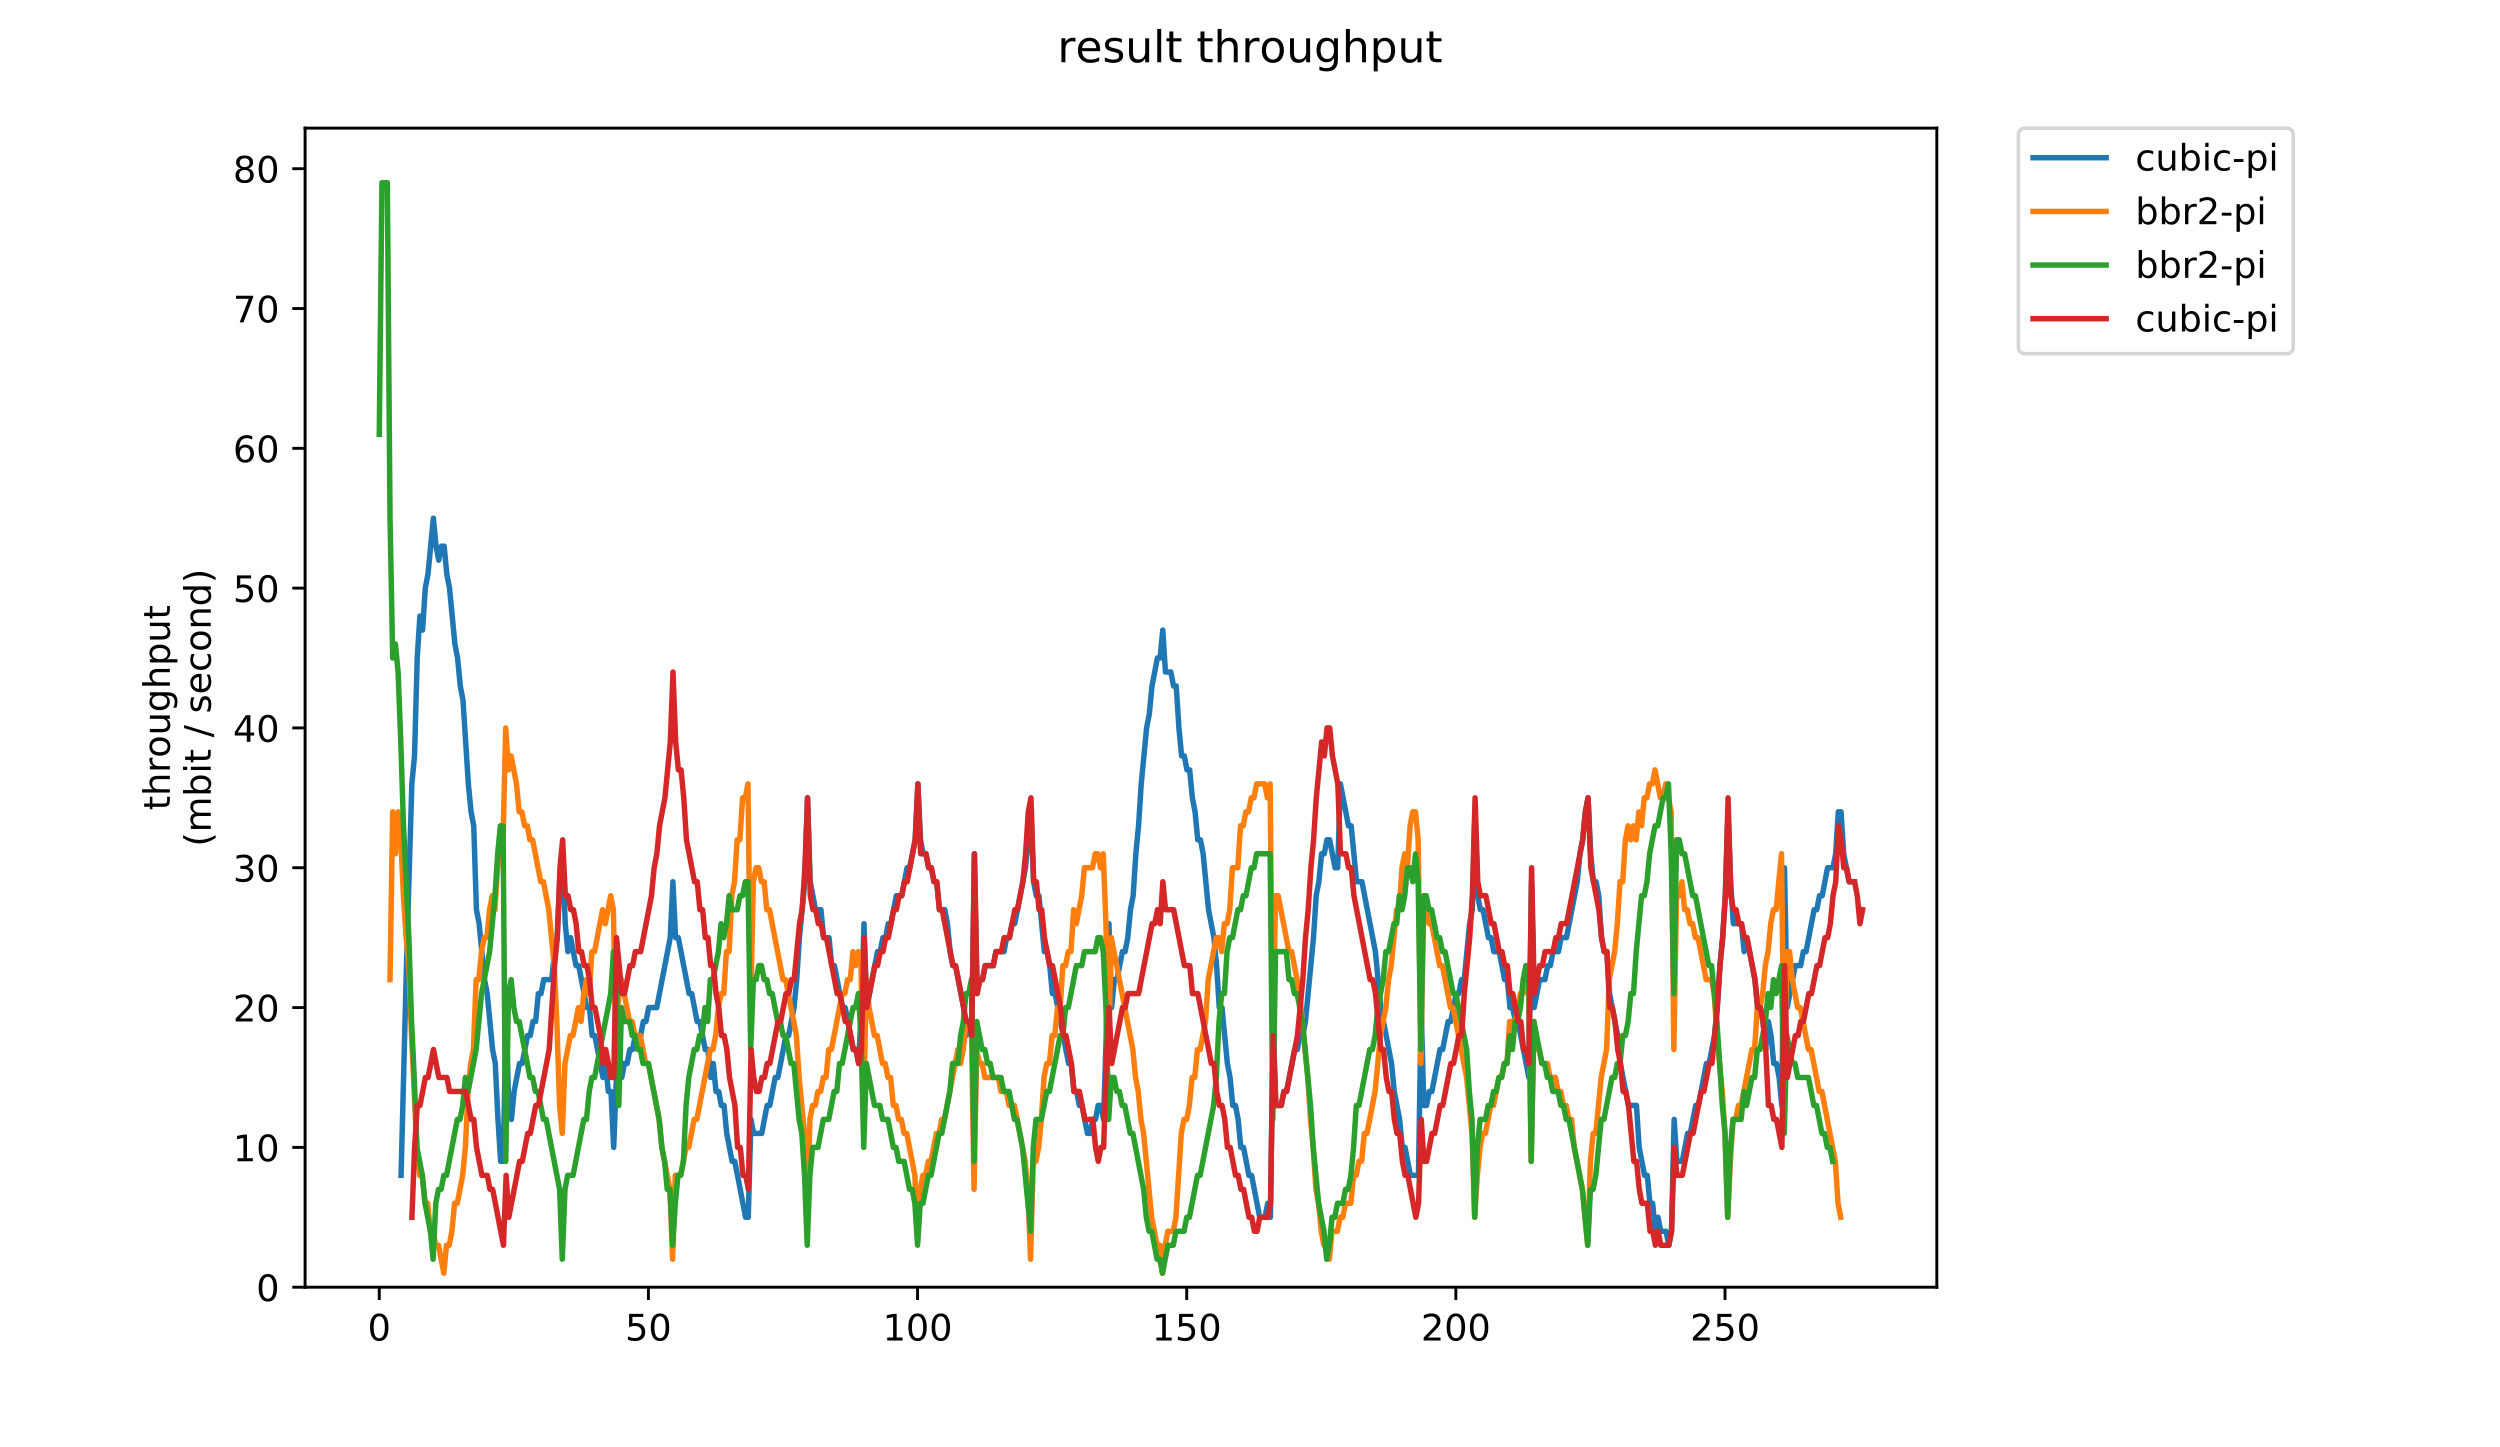 <?xml version="1.0" encoding="utf-8" standalone="no"?>
<!DOCTYPE svg PUBLIC "-//W3C//DTD SVG 1.1//EN"
  "http://www.w3.org/Graphics/SVG/1.1/DTD/svg11.dtd">
<!-- Created with matplotlib (https://matplotlib.org/) -->
<svg height="396pt" version="1.1" viewBox="0 0 684 396" width="684pt" xmlns="http://www.w3.org/2000/svg" xmlns:xlink="http://www.w3.org/1999/xlink">
 <defs>
  <style type="text/css">
*{stroke-linecap:butt;stroke-linejoin:round;}
  </style>
 </defs>
 <g id="figure_1">
  <g id="patch_1">
   <path d="M 0 396 
L 684 396 
L 684 0 
L 0 0 
z
" style="fill:#ffffff;"/>
  </g>
  <g id="axes_1">
   <g id="patch_2">
    <path d="M 83.472 352.174 
L 529.913 352.174 
L 529.913 35.062 
L 83.472 35.062 
z
" style="fill:#ffffff;"/>
   </g>
   <g id="matplotlib.axis_1">
    <g id="xtick_1">
     <g id="line2d_1">
      <defs>
       <path d="M 0 0 
L 0 3.5 
" id="mae58121a35" style="stroke:#000000;stroke-width:0.8;"/>
      </defs>
      <g>
       <use style="stroke:#000000;stroke-width:0.8;" x="103.765" xlink:href="#mae58121a35" y="352.174"/>
      </g>
     </g>
     <g id="text_1">
      <!-- 0 -->
      <defs>
       <path d="M 31.781 66.406 
Q 24.172 66.406 20.328 58.906 
Q 16.5 51.422 16.5 36.375 
Q 16.5 21.391 20.328 13.891 
Q 24.172 6.391 31.781 6.391 
Q 39.453 6.391 43.281 13.891 
Q 47.125 21.391 47.125 36.375 
Q 47.125 51.422 43.281 58.906 
Q 39.453 66.406 31.781 66.406 
z
M 31.781 74.219 
Q 44.047 74.219 50.516 64.516 
Q 56.984 54.828 56.984 36.375 
Q 56.984 17.969 50.516 8.266 
Q 44.047 -1.422 31.781 -1.422 
Q 19.531 -1.422 13.062 8.266 
Q 6.594 17.969 6.594 36.375 
Q 6.594 54.828 13.062 64.516 
Q 19.531 74.219 31.781 74.219 
z
" id="DejaVuSans-48"/>
      </defs>
      <g transform="translate(100.584 366.773)scale(0.1 -0.1)">
       <use xlink:href="#DejaVuSans-48"/>
      </g>
     </g>
    </g>
    <g id="xtick_2">
     <g id="line2d_2">
      <g>
       <use style="stroke:#000000;stroke-width:0.8;" x="177.405" xlink:href="#mae58121a35" y="352.174"/>
      </g>
     </g>
     <g id="text_2">
      <!-- 50 -->
      <defs>
       <path d="M 10.797 72.906 
L 49.516 72.906 
L 49.516 64.594 
L 19.828 64.594 
L 19.828 46.734 
Q 21.969 47.469 24.109 47.828 
Q 26.266 48.188 28.422 48.188 
Q 40.625 48.188 47.75 41.5 
Q 54.891 34.812 54.891 23.391 
Q 54.891 11.625 47.562 5.094 
Q 40.234 -1.422 26.906 -1.422 
Q 22.312 -1.422 17.547 -0.641 
Q 12.797 0.141 7.719 1.703 
L 7.719 11.625 
Q 12.109 9.234 16.797 8.062 
Q 21.484 6.891 26.703 6.891 
Q 35.156 6.891 40.078 11.328 
Q 45.016 15.766 45.016 23.391 
Q 45.016 31 40.078 35.438 
Q 35.156 39.891 26.703 39.891 
Q 22.75 39.891 18.812 39.016 
Q 14.891 38.141 10.797 36.281 
z
" id="DejaVuSans-53"/>
      </defs>
      <g transform="translate(171.042 366.773)scale(0.1 -0.1)">
       <use xlink:href="#DejaVuSans-53"/>
       <use x="63.623" xlink:href="#DejaVuSans-48"/>
      </g>
     </g>
    </g>
    <g id="xtick_3">
     <g id="line2d_3">
      <g>
       <use style="stroke:#000000;stroke-width:0.8;" x="251.045" xlink:href="#mae58121a35" y="352.174"/>
      </g>
     </g>
     <g id="text_3">
      <!-- 100 -->
      <defs>
       <path d="M 12.406 8.297 
L 28.516 8.297 
L 28.516 63.922 
L 10.984 60.406 
L 10.984 69.391 
L 28.422 72.906 
L 38.281 72.906 
L 38.281 8.297 
L 54.391 8.297 
L 54.391 0 
L 12.406 0 
z
" id="DejaVuSans-49"/>
      </defs>
      <g transform="translate(241.501 366.773)scale(0.1 -0.1)">
       <use xlink:href="#DejaVuSans-49"/>
       <use x="63.623" xlink:href="#DejaVuSans-48"/>
       <use x="127.246" xlink:href="#DejaVuSans-48"/>
      </g>
     </g>
    </g>
    <g id="xtick_4">
     <g id="line2d_4">
      <g>
       <use style="stroke:#000000;stroke-width:0.8;" x="324.684" xlink:href="#mae58121a35" y="352.174"/>
      </g>
     </g>
     <g id="text_4">
      <!-- 150 -->
      <g transform="translate(315.141 366.773)scale(0.1 -0.1)">
       <use xlink:href="#DejaVuSans-49"/>
       <use x="63.623" xlink:href="#DejaVuSans-53"/>
       <use x="127.246" xlink:href="#DejaVuSans-48"/>
      </g>
     </g>
    </g>
    <g id="xtick_5">
     <g id="line2d_5">
      <g>
       <use style="stroke:#000000;stroke-width:0.8;" x="398.324" xlink:href="#mae58121a35" y="352.174"/>
      </g>
     </g>
     <g id="text_5">
      <!-- 200 -->
      <defs>
       <path d="M 19.188 8.297 
L 53.609 8.297 
L 53.609 0 
L 7.328 0 
L 7.328 8.297 
Q 12.938 14.109 22.625 23.891 
Q 32.328 33.688 34.812 36.531 
Q 39.547 41.844 41.422 45.531 
Q 43.312 49.219 43.312 52.781 
Q 43.312 58.594 39.234 62.25 
Q 35.156 65.922 28.609 65.922 
Q 23.969 65.922 18.812 64.312 
Q 13.672 62.703 7.812 59.422 
L 7.812 69.391 
Q 13.766 71.781 18.938 73 
Q 24.125 74.219 28.422 74.219 
Q 39.75 74.219 46.484 68.547 
Q 53.219 62.891 53.219 53.422 
Q 53.219 48.922 51.531 44.891 
Q 49.859 40.875 45.406 35.406 
Q 44.188 33.984 37.641 27.219 
Q 31.109 20.453 19.188 8.297 
z
" id="DejaVuSans-50"/>
      </defs>
      <g transform="translate(388.78 366.773)scale(0.1 -0.1)">
       <use xlink:href="#DejaVuSans-50"/>
       <use x="63.623" xlink:href="#DejaVuSans-48"/>
       <use x="127.246" xlink:href="#DejaVuSans-48"/>
      </g>
     </g>
    </g>
    <g id="xtick_6">
     <g id="line2d_6">
      <g>
       <use style="stroke:#000000;stroke-width:0.8;" x="471.964" xlink:href="#mae58121a35" y="352.174"/>
      </g>
     </g>
     <g id="text_6">
      <!-- 250 -->
      <g transform="translate(462.42 366.773)scale(0.1 -0.1)">
       <use xlink:href="#DejaVuSans-50"/>
       <use x="63.623" xlink:href="#DejaVuSans-53"/>
       <use x="127.246" xlink:href="#DejaVuSans-48"/>
      </g>
     </g>
    </g>
   </g>
   <g id="matplotlib.axis_2">
    <g id="ytick_1">
     <g id="line2d_7">
      <defs>
       <path d="M 0 0 
L -3.5 0 
" id="m35b9360edd" style="stroke:#000000;stroke-width:0.8;"/>
      </defs>
      <g>
       <use style="stroke:#000000;stroke-width:0.8;" x="83.472" xlink:href="#m35b9360edd" y="352.174"/>
      </g>
     </g>
     <g id="text_7">
      <!-- 0 -->
      <g transform="translate(70.11 355.973)scale(0.1 -0.1)">
       <use xlink:href="#DejaVuSans-48"/>
      </g>
     </g>
    </g>
    <g id="ytick_2">
     <g id="line2d_8">
      <g>
       <use style="stroke:#000000;stroke-width:0.8;" x="83.472" xlink:href="#m35b9360edd" y="313.922"/>
      </g>
     </g>
     <g id="text_8">
      <!-- 10 -->
      <g transform="translate(63.747 317.721)scale(0.1 -0.1)">
       <use xlink:href="#DejaVuSans-49"/>
       <use x="63.623" xlink:href="#DejaVuSans-48"/>
      </g>
     </g>
    </g>
    <g id="ytick_3">
     <g id="line2d_9">
      <g>
       <use style="stroke:#000000;stroke-width:0.8;" x="83.472" xlink:href="#m35b9360edd" y="275.67"/>
      </g>
     </g>
     <g id="text_9">
      <!-- 20 -->
      <g transform="translate(63.747 279.469)scale(0.1 -0.1)">
       <use xlink:href="#DejaVuSans-50"/>
       <use x="63.623" xlink:href="#DejaVuSans-48"/>
      </g>
     </g>
    </g>
    <g id="ytick_4">
     <g id="line2d_10">
      <g>
       <use style="stroke:#000000;stroke-width:0.8;" x="83.472" xlink:href="#m35b9360edd" y="237.417"/>
      </g>
     </g>
     <g id="text_10">
      <!-- 30 -->
      <defs>
       <path d="M 40.578 39.312 
Q 47.656 37.797 51.625 33 
Q 55.609 28.219 55.609 21.188 
Q 55.609 10.406 48.188 4.484 
Q 40.766 -1.422 27.094 -1.422 
Q 22.516 -1.422 17.656 -0.516 
Q 12.797 0.391 7.625 2.203 
L 7.625 11.719 
Q 11.719 9.328 16.594 8.109 
Q 21.484 6.891 26.812 6.891 
Q 36.078 6.891 40.938 10.547 
Q 45.797 14.203 45.797 21.188 
Q 45.797 27.641 41.281 31.266 
Q 36.766 34.906 28.719 34.906 
L 20.219 34.906 
L 20.219 43.016 
L 29.109 43.016 
Q 36.375 43.016 40.234 45.922 
Q 44.094 48.828 44.094 54.297 
Q 44.094 59.906 40.109 62.906 
Q 36.141 65.922 28.719 65.922 
Q 24.656 65.922 20.016 65.031 
Q 15.375 64.156 9.812 62.312 
L 9.812 71.094 
Q 15.438 72.656 20.344 73.438 
Q 25.25 74.219 29.594 74.219 
Q 40.828 74.219 47.359 69.109 
Q 53.906 64.016 53.906 55.328 
Q 53.906 49.266 50.438 45.094 
Q 46.969 40.922 40.578 39.312 
z
" id="DejaVuSans-51"/>
      </defs>
      <g transform="translate(63.747 241.216)scale(0.1 -0.1)">
       <use xlink:href="#DejaVuSans-51"/>
       <use x="63.623" xlink:href="#DejaVuSans-48"/>
      </g>
     </g>
    </g>
    <g id="ytick_5">
     <g id="line2d_11">
      <g>
       <use style="stroke:#000000;stroke-width:0.8;" x="83.472" xlink:href="#m35b9360edd" y="199.165"/>
      </g>
     </g>
     <g id="text_11">
      <!-- 40 -->
      <defs>
       <path d="M 37.797 64.312 
L 12.891 25.391 
L 37.797 25.391 
z
M 35.203 72.906 
L 47.609 72.906 
L 47.609 25.391 
L 58.016 25.391 
L 58.016 17.188 
L 47.609 17.188 
L 47.609 0 
L 37.797 0 
L 37.797 17.188 
L 4.891 17.188 
L 4.891 26.703 
z
" id="DejaVuSans-52"/>
      </defs>
      <g transform="translate(63.747 202.964)scale(0.1 -0.1)">
       <use xlink:href="#DejaVuSans-52"/>
       <use x="63.623" xlink:href="#DejaVuSans-48"/>
      </g>
     </g>
    </g>
    <g id="ytick_6">
     <g id="line2d_12">
      <g>
       <use style="stroke:#000000;stroke-width:0.8;" x="83.472" xlink:href="#m35b9360edd" y="160.913"/>
      </g>
     </g>
     <g id="text_12">
      <!-- 50 -->
      <g transform="translate(63.747 164.712)scale(0.1 -0.1)">
       <use xlink:href="#DejaVuSans-53"/>
       <use x="63.623" xlink:href="#DejaVuSans-48"/>
      </g>
     </g>
    </g>
    <g id="ytick_7">
     <g id="line2d_13">
      <g>
       <use style="stroke:#000000;stroke-width:0.8;" x="83.472" xlink:href="#m35b9360edd" y="122.66"/>
      </g>
     </g>
     <g id="text_13">
      <!-- 60 -->
      <defs>
       <path d="M 33.016 40.375 
Q 26.375 40.375 22.484 35.828 
Q 18.609 31.297 18.609 23.391 
Q 18.609 15.531 22.484 10.953 
Q 26.375 6.391 33.016 6.391 
Q 39.656 6.391 43.531 10.953 
Q 47.406 15.531 47.406 23.391 
Q 47.406 31.297 43.531 35.828 
Q 39.656 40.375 33.016 40.375 
z
M 52.594 71.297 
L 52.594 62.312 
Q 48.875 64.062 45.094 64.984 
Q 41.312 65.922 37.594 65.922 
Q 27.828 65.922 22.672 59.328 
Q 17.531 52.734 16.797 39.406 
Q 19.672 43.656 24.016 45.922 
Q 28.375 48.188 33.594 48.188 
Q 44.578 48.188 50.953 41.516 
Q 57.328 34.859 57.328 23.391 
Q 57.328 12.156 50.688 5.359 
Q 44.047 -1.422 33.016 -1.422 
Q 20.359 -1.422 13.672 8.266 
Q 6.984 17.969 6.984 36.375 
Q 6.984 53.656 15.188 63.938 
Q 23.391 74.219 37.203 74.219 
Q 40.922 74.219 44.703 73.484 
Q 48.484 72.75 52.594 71.297 
z
" id="DejaVuSans-54"/>
      </defs>
      <g transform="translate(63.747 126.46)scale(0.1 -0.1)">
       <use xlink:href="#DejaVuSans-54"/>
       <use x="63.623" xlink:href="#DejaVuSans-48"/>
      </g>
     </g>
    </g>
    <g id="ytick_8">
     <g id="line2d_14">
      <g>
       <use style="stroke:#000000;stroke-width:0.8;" x="83.472" xlink:href="#m35b9360edd" y="84.408"/>
      </g>
     </g>
     <g id="text_14">
      <!-- 70 -->
      <defs>
       <path d="M 8.203 72.906 
L 55.078 72.906 
L 55.078 68.703 
L 28.609 0 
L 18.312 0 
L 43.219 64.594 
L 8.203 64.594 
z
" id="DejaVuSans-55"/>
      </defs>
      <g transform="translate(63.747 88.207)scale(0.1 -0.1)">
       <use xlink:href="#DejaVuSans-55"/>
       <use x="63.623" xlink:href="#DejaVuSans-48"/>
      </g>
     </g>
    </g>
    <g id="ytick_9">
     <g id="line2d_15">
      <g>
       <use style="stroke:#000000;stroke-width:0.8;" x="83.472" xlink:href="#m35b9360edd" y="46.156"/>
      </g>
     </g>
     <g id="text_15">
      <!-- 80 -->
      <defs>
       <path d="M 31.781 34.625 
Q 24.75 34.625 20.719 30.859 
Q 16.703 27.094 16.703 20.516 
Q 16.703 13.922 20.719 10.156 
Q 24.75 6.391 31.781 6.391 
Q 38.812 6.391 42.859 10.172 
Q 46.922 13.969 46.922 20.516 
Q 46.922 27.094 42.891 30.859 
Q 38.875 34.625 31.781 34.625 
z
M 21.922 38.812 
Q 15.578 40.375 12.031 44.719 
Q 8.5 49.078 8.5 55.328 
Q 8.5 64.062 14.719 69.141 
Q 20.953 74.219 31.781 74.219 
Q 42.672 74.219 48.875 69.141 
Q 55.078 64.062 55.078 55.328 
Q 55.078 49.078 51.531 44.719 
Q 48 40.375 41.703 38.812 
Q 48.828 37.156 52.797 32.312 
Q 56.781 27.484 56.781 20.516 
Q 56.781 9.906 50.312 4.234 
Q 43.844 -1.422 31.781 -1.422 
Q 19.734 -1.422 13.25 4.234 
Q 6.781 9.906 6.781 20.516 
Q 6.781 27.484 10.781 32.312 
Q 14.797 37.156 21.922 38.812 
z
M 18.312 54.391 
Q 18.312 48.734 21.844 45.562 
Q 25.391 42.391 31.781 42.391 
Q 38.141 42.391 41.719 45.562 
Q 45.312 48.734 45.312 54.391 
Q 45.312 60.062 41.719 63.234 
Q 38.141 66.406 31.781 66.406 
Q 25.391 66.406 21.844 63.234 
Q 18.312 60.062 18.312 54.391 
z
" id="DejaVuSans-56"/>
      </defs>
      <g transform="translate(63.747 49.955)scale(0.1 -0.1)">
       <use xlink:href="#DejaVuSans-56"/>
       <use x="63.623" xlink:href="#DejaVuSans-48"/>
      </g>
     </g>
    </g>
    <g id="text_16">
     <!-- throughput -->
     <defs>
      <path d="M 18.312 70.219 
L 18.312 54.688 
L 36.812 54.688 
L 36.812 47.703 
L 18.312 47.703 
L 18.312 18.016 
Q 18.312 11.328 20.141 9.422 
Q 21.969 7.516 27.594 7.516 
L 36.812 7.516 
L 36.812 0 
L 27.594 0 
Q 17.188 0 13.234 3.875 
Q 9.281 7.766 9.281 18.016 
L 9.281 47.703 
L 2.688 47.703 
L 2.688 54.688 
L 9.281 54.688 
L 9.281 70.219 
z
" id="DejaVuSans-116"/>
      <path d="M 54.891 33.016 
L 54.891 0 
L 45.906 0 
L 45.906 32.719 
Q 45.906 40.484 42.875 44.328 
Q 39.844 48.188 33.797 48.188 
Q 26.516 48.188 22.312 43.547 
Q 18.109 38.922 18.109 30.906 
L 18.109 0 
L 9.078 0 
L 9.078 75.984 
L 18.109 75.984 
L 18.109 46.188 
Q 21.344 51.125 25.703 53.562 
Q 30.078 56 35.797 56 
Q 45.219 56 50.047 50.172 
Q 54.891 44.344 54.891 33.016 
z
" id="DejaVuSans-104"/>
      <path d="M 41.109 46.297 
Q 39.594 47.172 37.812 47.578 
Q 36.031 48 33.891 48 
Q 26.266 48 22.188 43.047 
Q 18.109 38.094 18.109 28.812 
L 18.109 0 
L 9.078 0 
L 9.078 54.688 
L 18.109 54.688 
L 18.109 46.188 
Q 20.953 51.172 25.484 53.578 
Q 30.031 56 36.531 56 
Q 37.453 56 38.578 55.875 
Q 39.703 55.766 41.062 55.516 
z
" id="DejaVuSans-114"/>
      <path d="M 30.609 48.391 
Q 23.391 48.391 19.188 42.75 
Q 14.984 37.109 14.984 27.297 
Q 14.984 17.484 19.156 11.844 
Q 23.344 6.203 30.609 6.203 
Q 37.797 6.203 41.984 11.859 
Q 46.188 17.531 46.188 27.297 
Q 46.188 37.016 41.984 42.703 
Q 37.797 48.391 30.609 48.391 
z
M 30.609 56 
Q 42.328 56 49.016 48.375 
Q 55.719 40.766 55.719 27.297 
Q 55.719 13.875 49.016 6.219 
Q 42.328 -1.422 30.609 -1.422 
Q 18.844 -1.422 12.172 6.219 
Q 5.516 13.875 5.516 27.297 
Q 5.516 40.766 12.172 48.375 
Q 18.844 56 30.609 56 
z
" id="DejaVuSans-111"/>
      <path d="M 8.5 21.578 
L 8.5 54.688 
L 17.484 54.688 
L 17.484 21.922 
Q 17.484 14.156 20.5 10.266 
Q 23.531 6.391 29.594 6.391 
Q 36.859 6.391 41.078 11.031 
Q 45.312 15.672 45.312 23.688 
L 45.312 54.688 
L 54.297 54.688 
L 54.297 0 
L 45.312 0 
L 45.312 8.406 
Q 42.047 3.422 37.719 1 
Q 33.406 -1.422 27.688 -1.422 
Q 18.266 -1.422 13.375 4.438 
Q 8.5 10.297 8.5 21.578 
z
M 31.109 56 
z
" id="DejaVuSans-117"/>
      <path d="M 45.406 27.984 
Q 45.406 37.75 41.375 43.109 
Q 37.359 48.484 30.078 48.484 
Q 22.859 48.484 18.828 43.109 
Q 14.797 37.75 14.797 27.984 
Q 14.797 18.266 18.828 12.891 
Q 22.859 7.516 30.078 7.516 
Q 37.359 7.516 41.375 12.891 
Q 45.406 18.266 45.406 27.984 
z
M 54.391 6.781 
Q 54.391 -7.172 48.188 -13.984 
Q 42 -20.797 29.203 -20.797 
Q 24.469 -20.797 20.266 -20.094 
Q 16.062 -19.391 12.109 -17.922 
L 12.109 -9.188 
Q 16.062 -11.328 19.922 -12.344 
Q 23.781 -13.375 27.781 -13.375 
Q 36.625 -13.375 41.016 -8.766 
Q 45.406 -4.156 45.406 5.172 
L 45.406 9.625 
Q 42.625 4.781 38.281 2.391 
Q 33.938 0 27.875 0 
Q 17.828 0 11.672 7.656 
Q 5.516 15.328 5.516 27.984 
Q 5.516 40.672 11.672 48.328 
Q 17.828 56 27.875 56 
Q 33.938 56 38.281 53.609 
Q 42.625 51.219 45.406 46.391 
L 45.406 54.688 
L 54.391 54.688 
z
" id="DejaVuSans-103"/>
      <path d="M 18.109 8.203 
L 18.109 -20.797 
L 9.078 -20.797 
L 9.078 54.688 
L 18.109 54.688 
L 18.109 46.391 
Q 20.953 51.266 25.266 53.625 
Q 29.594 56 35.594 56 
Q 45.562 56 51.781 48.094 
Q 58.016 40.188 58.016 27.297 
Q 58.016 14.406 51.781 6.484 
Q 45.562 -1.422 35.594 -1.422 
Q 29.594 -1.422 25.266 0.953 
Q 20.953 3.328 18.109 8.203 
z
M 48.688 27.297 
Q 48.688 37.203 44.609 42.844 
Q 40.531 48.484 33.406 48.484 
Q 26.266 48.484 22.188 42.844 
Q 18.109 37.203 18.109 27.297 
Q 18.109 17.391 22.188 11.75 
Q 26.266 6.109 33.406 6.109 
Q 40.531 6.109 44.609 11.75 
Q 48.688 17.391 48.688 27.297 
z
" id="DejaVuSans-112"/>
     </defs>
     <g transform="translate(46.47 221.675)rotate(-90)scale(0.1 -0.1)">
      <use xlink:href="#DejaVuSans-116"/>
      <use x="39.209" xlink:href="#DejaVuSans-104"/>
      <use x="102.588" xlink:href="#DejaVuSans-114"/>
      <use x="143.67" xlink:href="#DejaVuSans-111"/>
      <use x="204.852" xlink:href="#DejaVuSans-117"/>
      <use x="268.23" xlink:href="#DejaVuSans-103"/>
      <use x="331.707" xlink:href="#DejaVuSans-104"/>
      <use x="395.086" xlink:href="#DejaVuSans-112"/>
      <use x="458.562" xlink:href="#DejaVuSans-117"/>
      <use x="521.941" xlink:href="#DejaVuSans-116"/>
     </g>
     <!-- (mbit / second) -->
     <defs>
      <path d="M 31 75.875 
Q 24.469 64.656 21.281 53.656 
Q 18.109 42.672 18.109 31.391 
Q 18.109 20.125 21.312 9.062 
Q 24.516 -2 31 -13.188 
L 23.188 -13.188 
Q 15.875 -1.703 12.234 9.375 
Q 8.594 20.453 8.594 31.391 
Q 8.594 42.281 12.203 53.312 
Q 15.828 64.359 23.188 75.875 
z
" id="DejaVuSans-40"/>
      <path d="M 52 44.188 
Q 55.375 50.25 60.062 53.125 
Q 64.75 56 71.094 56 
Q 79.641 56 84.281 50.016 
Q 88.922 44.047 88.922 33.016 
L 88.922 0 
L 79.891 0 
L 79.891 32.719 
Q 79.891 40.578 77.094 44.375 
Q 74.312 48.188 68.609 48.188 
Q 61.625 48.188 57.562 43.547 
Q 53.516 38.922 53.516 30.906 
L 53.516 0 
L 44.484 0 
L 44.484 32.719 
Q 44.484 40.625 41.703 44.406 
Q 38.922 48.188 33.109 48.188 
Q 26.219 48.188 22.156 43.531 
Q 18.109 38.875 18.109 30.906 
L 18.109 0 
L 9.078 0 
L 9.078 54.688 
L 18.109 54.688 
L 18.109 46.188 
Q 21.188 51.219 25.484 53.609 
Q 29.781 56 35.688 56 
Q 41.656 56 45.828 52.969 
Q 50 49.953 52 44.188 
z
" id="DejaVuSans-109"/>
      <path d="M 48.688 27.297 
Q 48.688 37.203 44.609 42.844 
Q 40.531 48.484 33.406 48.484 
Q 26.266 48.484 22.188 42.844 
Q 18.109 37.203 18.109 27.297 
Q 18.109 17.391 22.188 11.75 
Q 26.266 6.109 33.406 6.109 
Q 40.531 6.109 44.609 11.75 
Q 48.688 17.391 48.688 27.297 
z
M 18.109 46.391 
Q 20.953 51.266 25.266 53.625 
Q 29.594 56 35.594 56 
Q 45.562 56 51.781 48.094 
Q 58.016 40.188 58.016 27.297 
Q 58.016 14.406 51.781 6.484 
Q 45.562 -1.422 35.594 -1.422 
Q 29.594 -1.422 25.266 0.953 
Q 20.953 3.328 18.109 8.203 
L 18.109 0 
L 9.078 0 
L 9.078 75.984 
L 18.109 75.984 
z
" id="DejaVuSans-98"/>
      <path d="M 9.422 54.688 
L 18.406 54.688 
L 18.406 0 
L 9.422 0 
z
M 9.422 75.984 
L 18.406 75.984 
L 18.406 64.594 
L 9.422 64.594 
z
" id="DejaVuSans-105"/>
      <path id="DejaVuSans-32"/>
      <path d="M 25.391 72.906 
L 33.688 72.906 
L 8.297 -9.281 
L 0 -9.281 
z
" id="DejaVuSans-47"/>
      <path d="M 44.281 53.078 
L 44.281 44.578 
Q 40.484 46.531 36.375 47.5 
Q 32.281 48.484 27.875 48.484 
Q 21.188 48.484 17.844 46.438 
Q 14.5 44.391 14.5 40.281 
Q 14.5 37.156 16.891 35.375 
Q 19.281 33.594 26.516 31.984 
L 29.594 31.297 
Q 39.156 29.25 43.188 25.516 
Q 47.219 21.781 47.219 15.094 
Q 47.219 7.469 41.188 3.016 
Q 35.156 -1.422 24.609 -1.422 
Q 20.219 -1.422 15.453 -0.562 
Q 10.688 0.297 5.422 2 
L 5.422 11.281 
Q 10.406 8.688 15.234 7.391 
Q 20.062 6.109 24.812 6.109 
Q 31.156 6.109 34.562 8.281 
Q 37.984 10.453 37.984 14.406 
Q 37.984 18.062 35.516 20.016 
Q 33.062 21.969 24.703 23.781 
L 21.578 24.516 
Q 13.234 26.266 9.516 29.906 
Q 5.812 33.547 5.812 39.891 
Q 5.812 47.609 11.281 51.797 
Q 16.75 56 26.812 56 
Q 31.781 56 36.172 55.266 
Q 40.578 54.547 44.281 53.078 
z
" id="DejaVuSans-115"/>
      <path d="M 56.203 29.594 
L 56.203 25.203 
L 14.891 25.203 
Q 15.484 15.922 20.484 11.062 
Q 25.484 6.203 34.422 6.203 
Q 39.594 6.203 44.453 7.469 
Q 49.312 8.734 54.109 11.281 
L 54.109 2.781 
Q 49.266 0.734 44.188 -0.344 
Q 39.109 -1.422 33.891 -1.422 
Q 20.797 -1.422 13.156 6.188 
Q 5.516 13.812 5.516 26.812 
Q 5.516 40.234 12.766 48.109 
Q 20.016 56 32.328 56 
Q 43.359 56 49.781 48.891 
Q 56.203 41.797 56.203 29.594 
z
M 47.219 32.234 
Q 47.125 39.594 43.094 43.984 
Q 39.062 48.391 32.422 48.391 
Q 24.906 48.391 20.391 44.141 
Q 15.875 39.891 15.188 32.172 
z
" id="DejaVuSans-101"/>
      <path d="M 48.781 52.594 
L 48.781 44.188 
Q 44.969 46.297 41.141 47.344 
Q 37.312 48.391 33.406 48.391 
Q 24.656 48.391 19.812 42.844 
Q 14.984 37.312 14.984 27.297 
Q 14.984 17.281 19.812 11.734 
Q 24.656 6.203 33.406 6.203 
Q 37.312 6.203 41.141 7.25 
Q 44.969 8.297 48.781 10.406 
L 48.781 2.094 
Q 45.016 0.344 40.984 -0.531 
Q 36.969 -1.422 32.422 -1.422 
Q 20.062 -1.422 12.781 6.344 
Q 5.516 14.109 5.516 27.297 
Q 5.516 40.672 12.859 48.328 
Q 20.219 56 33.016 56 
Q 37.156 56 41.109 55.141 
Q 45.062 54.297 48.781 52.594 
z
" id="DejaVuSans-99"/>
      <path d="M 54.891 33.016 
L 54.891 0 
L 45.906 0 
L 45.906 32.719 
Q 45.906 40.484 42.875 44.328 
Q 39.844 48.188 33.797 48.188 
Q 26.516 48.188 22.312 43.547 
Q 18.109 38.922 18.109 30.906 
L 18.109 0 
L 9.078 0 
L 9.078 54.688 
L 18.109 54.688 
L 18.109 46.188 
Q 21.344 51.125 25.703 53.562 
Q 30.078 56 35.797 56 
Q 45.219 56 50.047 50.172 
Q 54.891 44.344 54.891 33.016 
z
" id="DejaVuSans-110"/>
      <path d="M 45.406 46.391 
L 45.406 75.984 
L 54.391 75.984 
L 54.391 0 
L 45.406 0 
L 45.406 8.203 
Q 42.578 3.328 38.25 0.953 
Q 33.938 -1.422 27.875 -1.422 
Q 17.969 -1.422 11.734 6.484 
Q 5.516 14.406 5.516 27.297 
Q 5.516 40.188 11.734 48.094 
Q 17.969 56 27.875 56 
Q 33.938 56 38.25 53.625 
Q 42.578 51.266 45.406 46.391 
z
M 14.797 27.297 
Q 14.797 17.391 18.875 11.75 
Q 22.953 6.109 30.078 6.109 
Q 37.203 6.109 41.297 11.75 
Q 45.406 17.391 45.406 27.297 
Q 45.406 37.203 41.297 42.844 
Q 37.203 48.484 30.078 48.484 
Q 22.953 48.484 18.875 42.844 
Q 14.797 37.203 14.797 27.297 
z
" id="DejaVuSans-100"/>
      <path d="M 8.016 75.875 
L 15.828 75.875 
Q 23.141 64.359 26.781 53.312 
Q 30.422 42.281 30.422 31.391 
Q 30.422 20.453 26.781 9.375 
Q 23.141 -1.703 15.828 -13.188 
L 8.016 -13.188 
Q 14.5 -2 17.703 9.062 
Q 20.906 20.125 20.906 31.391 
Q 20.906 42.672 17.703 53.656 
Q 14.5 64.656 8.016 75.875 
z
" id="DejaVuSans-41"/>
     </defs>
     <g transform="translate(57.668 231.609)rotate(-90)scale(0.1 -0.1)">
      <use xlink:href="#DejaVuSans-40"/>
      <use x="39.014" xlink:href="#DejaVuSans-109"/>
      <use x="136.426" xlink:href="#DejaVuSans-98"/>
      <use x="199.902" xlink:href="#DejaVuSans-105"/>
      <use x="227.686" xlink:href="#DejaVuSans-116"/>
      <use x="266.895" xlink:href="#DejaVuSans-32"/>
      <use x="298.682" xlink:href="#DejaVuSans-47"/>
      <use x="332.373" xlink:href="#DejaVuSans-32"/>
      <use x="364.16" xlink:href="#DejaVuSans-115"/>
      <use x="416.26" xlink:href="#DejaVuSans-101"/>
      <use x="477.783" xlink:href="#DejaVuSans-99"/>
      <use x="532.764" xlink:href="#DejaVuSans-111"/>
      <use x="593.945" xlink:href="#DejaVuSans-110"/>
      <use x="657.324" xlink:href="#DejaVuSans-100"/>
      <use x="720.801" xlink:href="#DejaVuSans-41"/>
     </g>
    </g>
   </g>
   <g id="line2d_16">
    <path clip-path="url(#p6882c237cb)" d="M 109.731 321.572 
L 111.204 264.194 
L 112.677 214.466 
L 113.413 206.815 
L 114.15 180.039 
L 114.886 168.563 
L 115.623 172.388 
L 116.359 160.913 
L 117.095 157.087 
L 118.568 141.786 
L 119.305 149.437 
L 120.041 153.262 
L 120.777 149.437 
L 121.514 149.437 
L 122.25 157.087 
L 122.987 160.913 
L 124.459 176.214 
L 125.196 180.039 
L 125.932 187.689 
L 126.669 191.514 
L 128.141 214.466 
L 128.878 222.116 
L 129.614 225.942 
L 130.351 248.893 
L 131.087 252.718 
L 132.56 268.019 
L 133.296 271.844 
L 134.769 287.145 
L 135.505 290.97 
L 136.242 306.271 
L 136.978 317.747 
L 137.714 317.747 
L 138.451 275.67 
L 139.187 302.446 
L 139.924 306.271 
L 140.66 298.621 
L 142.133 290.97 
L 142.869 290.97 
L 144.342 283.32 
L 145.078 283.32 
L 145.815 279.495 
L 146.551 279.495 
L 147.288 271.844 
L 148.024 271.844 
L 148.76 268.019 
L 150.97 268.019 
L 151.706 260.369 
L 152.442 256.543 
L 153.179 241.242 
L 153.915 233.592 
L 154.652 252.718 
L 155.388 260.369 
L 156.124 256.543 
L 157.597 264.194 
L 158.334 264.194 
L 160.543 275.67 
L 161.279 275.67 
L 162.016 283.32 
L 162.752 283.32 
L 164.961 294.796 
L 165.698 290.97 
L 166.434 298.621 
L 167.17 298.621 
L 167.907 313.922 
L 168.643 294.796 
L 169.38 287.145 
L 170.116 294.796 
L 170.852 290.97 
L 171.589 290.97 
L 172.325 287.145 
L 173.062 287.145 
L 173.798 283.32 
L 175.271 283.32 
L 176.007 279.495 
L 176.744 279.495 
L 177.48 275.67 
L 179.689 275.67 
L 183.371 256.543 
L 184.108 241.242 
L 184.844 256.543 
L 185.58 256.543 
L 188.526 271.844 
L 189.262 271.844 
L 190.735 279.495 
L 191.472 279.495 
L 192.944 287.145 
L 193.681 287.145 
L 194.417 294.796 
L 195.153 290.97 
L 195.89 298.621 
L 196.626 298.621 
L 197.363 302.446 
L 198.099 302.446 
L 198.835 310.097 
L 200.308 317.747 
L 201.045 317.747 
L 203.99 333.048 
L 204.727 333.048 
L 205.463 306.271 
L 206.199 310.097 
L 208.409 310.097 
L 209.881 302.446 
L 210.618 302.446 
L 212.091 294.796 
L 212.827 294.796 
L 215.036 283.32 
L 215.773 283.32 
L 217.245 275.67 
L 217.982 268.019 
L 218.718 256.543 
L 220.191 241.242 
L 220.927 218.291 
L 221.664 241.242 
L 223.137 248.893 
L 224.609 248.893 
L 225.346 256.543 
L 226.819 256.543 
L 227.555 264.194 
L 228.291 264.194 
L 230.501 275.67 
L 231.237 275.67 
L 233.446 287.145 
L 234.183 287.145 
L 234.919 290.97 
L 235.655 275.67 
L 236.392 252.718 
L 237.128 275.67 
L 240.074 260.369 
L 240.81 260.369 
L 241.547 256.543 
L 242.283 256.543 
L 243.019 252.718 
L 243.756 252.718 
L 245.229 245.068 
L 246.701 245.068 
L 248.174 237.417 
L 248.91 237.417 
L 250.383 229.767 
L 251.12 214.466 
L 251.856 229.767 
L 252.592 233.592 
L 253.329 233.592 
L 254.065 237.417 
L 254.802 237.417 
L 255.538 241.242 
L 256.274 241.242 
L 257.011 248.893 
L 258.484 248.893 
L 259.22 252.718 
L 259.956 260.369 
L 260.693 264.194 
L 261.429 264.194 
L 263.638 275.67 
L 264.375 283.32 
L 265.111 279.495 
L 265.848 283.32 
L 266.584 233.592 
L 267.32 271.844 
L 268.057 268.019 
L 268.793 268.019 
L 269.53 264.194 
L 271.739 264.194 
L 272.475 260.369 
L 274.684 260.369 
L 275.421 256.543 
L 276.157 256.543 
L 276.894 252.718 
L 277.63 252.718 
L 280.576 237.417 
L 282.048 222.116 
L 282.785 241.242 
L 283.521 245.068 
L 284.258 245.068 
L 285.73 260.369 
L 286.467 260.369 
L 287.203 264.194 
L 287.94 271.844 
L 288.676 271.844 
L 292.358 290.97 
L 293.094 290.97 
L 293.831 298.621 
L 294.567 298.621 
L 295.304 302.446 
L 296.04 302.446 
L 297.513 310.097 
L 298.249 310.097 
L 298.986 306.271 
L 299.722 306.271 
L 300.458 302.446 
L 301.195 302.446 
L 301.931 306.271 
L 302.668 283.32 
L 303.404 252.718 
L 304.14 275.67 
L 304.877 268.019 
L 305.613 268.019 
L 307.086 260.369 
L 307.822 260.369 
L 308.559 256.543 
L 309.295 248.893 
L 310.031 245.068 
L 310.768 233.592 
L 311.504 225.942 
L 312.241 214.466 
L 313.713 199.165 
L 314.45 195.34 
L 315.186 187.689 
L 316.659 180.039 
L 317.395 180.039 
L 318.132 172.388 
L 318.868 183.864 
L 320.341 183.864 
L 321.077 187.689 
L 321.814 187.689 
L 322.55 199.165 
L 323.287 206.815 
L 324.023 206.815 
L 324.759 210.641 
L 325.496 210.641 
L 326.232 218.291 
L 326.969 222.116 
L 327.705 229.767 
L 328.441 229.767 
L 329.178 233.592 
L 330.651 248.893 
L 332.123 256.543 
L 332.86 264.194 
L 333.596 275.67 
L 334.333 275.67 
L 335.805 290.97 
L 336.542 294.796 
L 337.278 302.446 
L 338.015 302.446 
L 338.751 306.271 
L 339.487 313.922 
L 340.224 313.922 
L 341.697 321.572 
L 342.433 321.572 
L 344.642 333.048 
L 346.115 333.048 
L 346.851 329.223 
L 347.588 333.048 
L 348.324 279.495 
L 349.061 302.446 
L 350.533 302.446 
L 351.27 298.621 
L 352.006 298.621 
L 354.215 287.145 
L 354.952 287.145 
L 355.688 283.32 
L 356.425 283.32 
L 357.161 279.495 
L 359.37 256.543 
L 360.107 245.068 
L 360.843 241.242 
L 361.579 233.592 
L 362.316 233.592 
L 363.052 229.767 
L 363.788 229.767 
L 365.261 237.417 
L 365.998 237.417 
L 366.734 214.466 
L 368.943 225.942 
L 369.68 225.942 
L 371.152 241.242 
L 372.625 241.242 
L 376.307 260.369 
L 377.78 275.67 
L 380.726 290.97 
L 381.462 298.621 
L 382.935 306.271 
L 383.671 313.922 
L 384.408 313.922 
L 385.88 321.572 
L 388.09 321.572 
L 388.826 275.67 
L 389.562 302.446 
L 390.299 302.446 
L 391.035 298.621 
L 391.772 298.621 
L 393.981 287.145 
L 394.717 287.145 
L 396.19 279.495 
L 396.926 279.495 
L 398.399 271.844 
L 399.136 271.844 
L 399.872 268.019 
L 400.608 268.019 
L 402.081 252.718 
L 402.818 248.893 
L 403.554 222.116 
L 404.29 245.068 
L 405.027 248.893 
L 405.763 248.893 
L 407.236 256.543 
L 407.972 256.543 
L 408.709 260.369 
L 410.182 260.369 
L 411.654 268.019 
L 412.391 268.019 
L 413.127 275.67 
L 413.864 275.67 
L 414.6 279.495 
L 415.336 279.495 
L 418.282 294.796 
L 419.018 241.242 
L 419.755 275.67 
L 421.227 268.019 
L 422.7 268.019 
L 423.437 264.194 
L 424.173 264.194 
L 424.909 260.369 
L 426.382 260.369 
L 427.119 256.543 
L 428.591 256.543 
L 431.537 241.242 
L 432.273 233.592 
L 433.01 229.767 
L 433.746 222.116 
L 434.483 218.291 
L 435.219 233.592 
L 435.955 241.242 
L 436.692 241.242 
L 437.428 245.068 
L 438.165 256.543 
L 438.901 260.369 
L 439.637 260.369 
L 440.374 271.844 
L 442.583 283.32 
L 443.319 290.97 
L 445.529 302.446 
L 447.738 302.446 
L 448.474 313.922 
L 449.947 321.572 
L 450.683 321.572 
L 451.42 329.223 
L 452.156 329.223 
L 452.893 336.873 
L 453.629 333.048 
L 454.365 336.873 
L 455.838 336.873 
L 456.575 340.698 
L 457.311 336.873 
L 458.047 306.271 
L 458.784 317.747 
L 460.257 317.747 
L 461.729 310.097 
L 462.466 310.097 
L 463.939 302.446 
L 464.675 302.446 
L 466.884 290.97 
L 467.621 290.97 
L 469.093 283.32 
L 469.83 275.67 
L 470.566 264.194 
L 471.303 256.543 
L 472.039 245.068 
L 472.775 222.116 
L 473.512 241.242 
L 474.248 252.718 
L 476.457 252.718 
L 477.194 260.369 
L 477.93 256.543 
L 480.139 268.019 
L 480.876 275.67 
L 481.612 275.67 
L 482.348 279.495 
L 483.085 287.145 
L 483.821 279.495 
L 484.558 283.32 
L 485.294 290.97 
L 486.03 290.97 
L 486.767 294.796 
L 487.503 302.446 
L 488.24 237.417 
L 488.976 275.67 
L 491.185 264.194 
L 492.658 264.194 
L 493.394 260.369 
L 494.131 260.369 
L 496.34 248.893 
L 497.076 248.893 
L 497.813 245.068 
L 498.549 245.068 
L 500.022 237.417 
L 501.495 237.417 
L 502.231 233.592 
L 502.968 222.116 
L 503.704 222.116 
L 504.44 233.592 
L 505.913 241.242 
L 507.386 241.242 
L 507.386 241.242 
" style="fill:none;stroke:#1f77b4;stroke-linecap:square;stroke-width:1.5;"/>
   </g>
   <g id="line2d_17">
    <path clip-path="url(#p6882c237cb)" d="M 106.7 268.019 
L 107.437 222.116 
L 108.173 233.592 
L 108.91 222.116 
L 109.646 229.767 
L 110.382 245.068 
L 111.119 256.543 
L 111.855 264.194 
L 112.592 283.32 
L 114.064 313.922 
L 114.801 321.572 
L 115.537 321.572 
L 116.274 329.223 
L 117.01 329.223 
L 117.746 336.873 
L 118.483 336.873 
L 119.219 340.698 
L 119.956 340.698 
L 121.428 348.349 
L 122.165 340.698 
L 122.901 340.698 
L 123.638 336.873 
L 124.374 329.223 
L 125.11 329.223 
L 126.583 321.572 
L 127.32 313.922 
L 128.056 298.621 
L 128.792 290.97 
L 129.529 287.145 
L 130.265 268.019 
L 131.001 268.019 
L 131.738 260.369 
L 132.474 256.543 
L 133.211 256.543 
L 133.947 248.893 
L 134.683 245.068 
L 135.42 248.893 
L 136.156 237.417 
L 137.629 229.767 
L 138.365 199.165 
L 139.102 210.641 
L 139.838 206.815 
L 141.311 214.466 
L 142.047 222.116 
L 142.784 222.116 
L 143.52 225.942 
L 144.257 225.942 
L 144.993 229.767 
L 145.729 229.767 
L 147.939 241.242 
L 148.675 241.242 
L 150.148 248.893 
L 151.621 264.194 
L 152.357 279.495 
L 153.093 302.446 
L 153.83 310.097 
L 154.566 290.97 
L 156.039 283.32 
L 156.775 283.32 
L 158.248 275.67 
L 158.985 279.495 
L 159.721 271.844 
L 160.457 268.019 
L 161.194 271.844 
L 161.93 260.369 
L 162.667 260.369 
L 164.876 248.893 
L 165.612 252.718 
L 167.085 245.068 
L 167.821 248.893 
L 168.558 287.145 
L 169.294 271.844 
L 170.031 268.019 
L 172.24 279.495 
L 172.976 279.495 
L 173.713 283.32 
L 175.185 283.32 
L 176.658 290.97 
L 177.395 290.97 
L 180.34 306.271 
L 181.077 313.922 
L 183.286 325.398 
L 184.022 344.524 
L 184.759 321.572 
L 186.231 321.572 
L 187.704 313.922 
L 188.44 313.922 
L 189.913 306.271 
L 190.65 306.271 
L 194.332 287.145 
L 195.068 287.145 
L 195.804 283.32 
L 196.541 275.67 
L 197.277 271.844 
L 198.014 271.844 
L 198.75 260.369 
L 199.486 260.369 
L 200.223 245.068 
L 200.959 241.242 
L 201.696 229.767 
L 202.432 229.767 
L 203.168 218.291 
L 203.905 218.291 
L 204.641 214.466 
L 205.378 275.67 
L 206.114 241.242 
L 206.85 237.417 
L 207.587 237.417 
L 208.323 241.242 
L 209.06 241.242 
L 209.796 248.893 
L 210.532 248.893 
L 214.214 268.019 
L 214.951 268.019 
L 217.896 283.32 
L 218.633 294.796 
L 220.106 310.097 
L 220.842 336.873 
L 221.578 306.271 
L 222.315 302.446 
L 223.051 302.446 
L 223.788 298.621 
L 224.524 298.621 
L 225.26 294.796 
L 225.997 294.796 
L 226.733 287.145 
L 227.47 287.145 
L 230.415 271.844 
L 231.152 271.844 
L 231.888 268.019 
L 232.624 268.019 
L 233.361 260.369 
L 234.097 264.194 
L 234.834 260.369 
L 235.57 264.194 
L 236.306 302.446 
L 237.043 268.019 
L 237.779 275.67 
L 239.252 283.32 
L 239.988 283.32 
L 241.461 290.97 
L 242.197 290.97 
L 242.934 294.796 
L 243.67 294.796 
L 244.407 302.446 
L 245.143 302.446 
L 245.879 306.271 
L 246.616 306.271 
L 247.352 310.097 
L 248.089 310.097 
L 250.298 321.572 
L 251.034 336.873 
L 251.771 325.398 
L 252.507 321.572 
L 253.243 321.572 
L 253.98 317.747 
L 254.716 317.747 
L 256.189 310.097 
L 256.925 310.097 
L 257.662 306.271 
L 258.398 306.271 
L 262.08 287.145 
L 262.817 290.97 
L 263.553 287.145 
L 264.289 279.495 
L 265.762 279.495 
L 266.499 325.398 
L 267.235 287.145 
L 267.971 290.97 
L 268.708 290.97 
L 269.444 294.796 
L 273.126 294.796 
L 273.863 298.621 
L 275.335 298.621 
L 276.072 302.446 
L 277.545 302.446 
L 280.49 317.747 
L 281.227 325.398 
L 281.963 344.524 
L 282.699 317.747 
L 283.436 317.747 
L 284.172 313.922 
L 284.909 306.271 
L 285.645 294.796 
L 286.381 290.97 
L 287.118 290.97 
L 287.854 283.32 
L 288.591 283.32 
L 289.327 275.67 
L 290.063 275.67 
L 290.8 264.194 
L 291.536 264.194 
L 292.273 260.369 
L 293.009 260.369 
L 293.745 248.893 
L 294.482 252.718 
L 295.955 245.068 
L 296.691 237.417 
L 298.9 237.417 
L 299.636 233.592 
L 300.373 233.592 
L 301.109 237.417 
L 301.846 233.592 
L 302.582 252.718 
L 303.318 287.145 
L 304.055 256.543 
L 309.946 287.145 
L 310.682 294.796 
L 311.419 298.621 
L 312.155 306.271 
L 312.892 310.097 
L 315.101 333.048 
L 316.574 340.698 
L 317.31 340.698 
L 318.046 348.349 
L 318.783 340.698 
L 319.519 336.873 
L 320.992 336.873 
L 321.728 333.048 
L 323.201 310.097 
L 323.938 306.271 
L 324.674 306.271 
L 325.41 302.446 
L 326.147 294.796 
L 326.883 294.796 
L 327.62 287.145 
L 328.356 287.145 
L 329.829 279.495 
L 330.565 268.019 
L 332.774 256.543 
L 333.511 256.543 
L 334.247 260.369 
L 334.984 252.718 
L 335.72 252.718 
L 336.456 248.893 
L 337.193 237.417 
L 338.666 237.417 
L 339.402 225.942 
L 340.138 225.942 
L 340.875 222.116 
L 341.611 222.116 
L 342.348 218.291 
L 343.084 218.291 
L 343.82 214.466 
L 346.03 214.466 
L 346.766 218.291 
L 347.502 214.466 
L 348.239 290.97 
L 348.975 245.068 
L 349.712 245.068 
L 352.657 260.369 
L 353.394 260.369 
L 355.603 271.844 
L 357.812 294.796 
L 358.548 306.271 
L 359.285 313.922 
L 360.021 325.398 
L 360.757 329.223 
L 361.494 336.873 
L 362.23 340.698 
L 362.967 340.698 
L 363.703 344.524 
L 364.439 336.873 
L 365.912 336.873 
L 366.649 333.048 
L 367.385 333.048 
L 368.121 329.223 
L 369.594 329.223 
L 370.331 321.572 
L 371.067 321.572 
L 371.803 317.747 
L 372.54 317.747 
L 373.276 310.097 
L 374.013 310.097 
L 376.222 298.621 
L 377.695 283.32 
L 379.167 275.67 
L 379.904 268.019 
L 380.64 264.194 
L 382.113 248.893 
L 382.849 248.893 
L 383.586 237.417 
L 384.322 233.592 
L 385.059 237.417 
L 385.795 225.942 
L 386.531 222.116 
L 387.268 222.116 
L 388.004 229.767 
L 388.741 290.97 
L 389.477 248.893 
L 390.213 248.893 
L 390.95 252.718 
L 391.686 252.718 
L 393.895 264.194 
L 394.632 264.194 
L 396.841 275.67 
L 397.577 275.67 
L 401.259 294.796 
L 402.732 310.097 
L 403.469 333.048 
L 404.205 321.572 
L 404.941 313.922 
L 405.678 310.097 
L 406.414 310.097 
L 407.887 302.446 
L 408.623 302.446 
L 410.096 294.796 
L 410.833 294.796 
L 411.569 290.97 
L 412.305 290.97 
L 413.042 279.495 
L 414.514 279.495 
L 415.987 271.844 
L 416.724 271.844 
L 417.46 268.019 
L 418.196 268.019 
L 418.933 317.747 
L 419.669 279.495 
L 420.406 287.145 
L 421.142 287.145 
L 421.878 290.97 
L 423.351 290.97 
L 424.088 294.796 
L 425.56 294.796 
L 426.297 298.621 
L 427.033 298.621 
L 427.77 302.446 
L 428.506 302.446 
L 429.242 306.271 
L 429.979 306.271 
L 430.715 313.922 
L 432.924 325.398 
L 434.397 340.698 
L 435.134 317.747 
L 435.87 310.097 
L 436.606 310.097 
L 438.079 294.796 
L 439.552 287.145 
L 440.288 268.019 
L 441.761 260.369 
L 442.498 252.718 
L 443.234 241.242 
L 443.97 241.242 
L 444.707 229.767 
L 445.443 225.942 
L 446.18 229.767 
L 446.916 225.942 
L 447.652 229.767 
L 448.389 222.116 
L 449.125 225.942 
L 449.862 218.291 
L 450.598 218.291 
L 451.334 214.466 
L 452.071 214.466 
L 452.807 210.641 
L 454.28 218.291 
L 455.016 218.291 
L 455.753 214.466 
L 457.226 222.116 
L 457.962 287.145 
L 458.698 245.068 
L 459.435 245.068 
L 460.171 241.242 
L 460.908 248.893 
L 461.644 248.893 
L 462.38 252.718 
L 463.117 252.718 
L 463.853 256.543 
L 464.59 256.543 
L 466.799 268.019 
L 468.271 268.019 
L 469.008 271.844 
L 469.744 283.32 
L 471.217 298.621 
L 471.953 310.097 
L 472.69 333.048 
L 473.426 317.747 
L 474.163 306.271 
L 474.899 306.271 
L 475.635 302.446 
L 476.372 302.446 
L 479.317 287.145 
L 480.054 287.145 
L 480.79 275.67 
L 481.527 275.67 
L 482.263 271.844 
L 482.999 264.194 
L 483.736 260.369 
L 484.472 252.718 
L 485.209 248.893 
L 485.945 248.893 
L 487.418 233.592 
L 488.154 298.621 
L 488.891 260.369 
L 489.627 260.369 
L 490.363 268.019 
L 491.836 275.67 
L 492.573 275.67 
L 494.782 287.145 
L 495.518 287.145 
L 497.727 298.621 
L 498.464 298.621 
L 502.146 317.747 
L 502.882 329.223 
L 503.619 333.048 
L 503.619 333.048 
" style="fill:none;stroke:#ff7f0e;stroke-linecap:square;stroke-width:1.5;"/>
   </g>
   <g id="line2d_18">
    <path clip-path="url(#p6882c237cb)" d="M 103.765 118.835 
L 104.501 49.981 
L 105.974 49.981 
L 106.711 141.786 
L 107.447 180.039 
L 108.183 176.214 
L 108.92 183.864 
L 109.656 202.99 
L 110.393 225.942 
L 111.865 256.543 
L 112.602 279.495 
L 113.338 294.796 
L 114.075 313.922 
L 115.547 321.572 
L 116.284 329.223 
L 117.757 336.873 
L 118.493 344.524 
L 119.229 329.223 
L 119.966 325.398 
L 120.702 325.398 
L 121.439 321.572 
L 122.175 321.572 
L 125.121 306.271 
L 125.857 306.271 
L 126.593 302.446 
L 127.33 294.796 
L 128.066 298.621 
L 130.275 287.145 
L 131.748 271.844 
L 133.957 260.369 
L 135.43 245.068 
L 136.167 233.592 
L 136.903 225.942 
L 137.639 225.942 
L 138.376 317.747 
L 139.112 271.844 
L 139.849 268.019 
L 140.585 275.67 
L 141.321 279.495 
L 142.058 279.495 
L 145.003 294.796 
L 145.74 294.796 
L 146.476 298.621 
L 147.213 298.621 
L 148.685 306.271 
L 149.422 306.271 
L 153.104 325.398 
L 153.84 344.524 
L 154.577 325.398 
L 155.313 321.572 
L 156.786 321.572 
L 159.731 306.271 
L 160.468 306.271 
L 161.204 298.621 
L 161.94 294.796 
L 162.677 294.796 
L 167.095 271.844 
L 167.832 260.369 
L 168.568 264.194 
L 169.304 302.446 
L 170.041 275.67 
L 170.777 279.495 
L 172.25 279.495 
L 172.986 283.32 
L 173.723 283.32 
L 174.459 287.145 
L 175.196 287.145 
L 175.932 290.97 
L 177.405 290.97 
L 180.35 306.271 
L 181.087 313.922 
L 181.823 317.747 
L 182.56 325.398 
L 183.296 325.398 
L 184.032 340.698 
L 184.769 329.223 
L 185.505 321.572 
L 186.242 321.572 
L 186.978 317.747 
L 187.714 302.446 
L 188.451 294.796 
L 189.924 287.145 
L 190.66 287.145 
L 191.396 283.32 
L 192.133 283.32 
L 192.869 275.67 
L 193.606 279.495 
L 194.342 268.019 
L 195.078 268.019 
L 196.551 260.369 
L 197.288 252.718 
L 198.024 256.543 
L 198.76 252.718 
L 199.497 245.068 
L 200.233 248.893 
L 201.706 248.893 
L 202.442 245.068 
L 203.179 245.068 
L 203.915 241.242 
L 204.652 241.242 
L 205.388 287.145 
L 206.124 268.019 
L 206.861 268.019 
L 207.597 264.194 
L 208.334 264.194 
L 209.07 268.019 
L 209.806 268.019 
L 210.543 271.844 
L 211.279 271.844 
L 212.752 279.495 
L 213.488 279.495 
L 214.225 283.32 
L 214.961 283.32 
L 216.434 290.97 
L 217.17 290.97 
L 218.643 306.271 
L 219.379 310.097 
L 220.116 321.572 
L 220.852 340.698 
L 221.589 321.572 
L 222.325 313.922 
L 223.798 313.922 
L 225.271 306.271 
L 226.743 306.271 
L 228.216 298.621 
L 228.953 298.621 
L 229.689 290.97 
L 230.425 290.97 
L 233.371 275.67 
L 234.107 275.67 
L 234.844 271.844 
L 235.58 283.32 
L 236.317 313.922 
L 237.053 290.97 
L 239.262 302.446 
L 240.735 302.446 
L 241.471 306.271 
L 242.944 306.271 
L 244.417 313.922 
L 245.153 313.922 
L 245.89 317.747 
L 247.363 317.747 
L 248.835 325.398 
L 249.572 325.398 
L 250.308 329.223 
L 251.045 340.698 
L 251.781 329.223 
L 252.517 329.223 
L 253.99 321.572 
L 254.727 321.572 
L 256.936 310.097 
L 257.672 310.097 
L 259.881 298.621 
L 260.618 290.97 
L 262.091 290.97 
L 262.827 283.32 
L 263.563 279.495 
L 264.3 271.844 
L 265.036 271.844 
L 265.773 268.019 
L 266.509 317.747 
L 267.245 279.495 
L 268.718 287.145 
L 269.455 287.145 
L 270.191 290.97 
L 270.927 290.97 
L 271.664 294.796 
L 273.873 294.796 
L 274.609 298.621 
L 276.082 298.621 
L 277.555 306.271 
L 278.291 306.271 
L 279.764 313.922 
L 281.973 336.873 
L 282.71 313.922 
L 283.446 306.271 
L 284.919 306.271 
L 286.392 298.621 
L 287.128 298.621 
L 290.074 283.32 
L 290.81 283.32 
L 291.546 275.67 
L 292.283 275.67 
L 294.492 264.194 
L 295.965 264.194 
L 296.701 260.369 
L 299.647 260.369 
L 300.383 256.543 
L 301.12 256.543 
L 301.856 260.369 
L 302.592 275.67 
L 303.329 306.271 
L 304.065 294.796 
L 304.802 294.796 
L 305.538 298.621 
L 306.274 298.621 
L 307.011 302.446 
L 307.747 302.446 
L 309.22 310.097 
L 309.956 310.097 
L 312.902 325.398 
L 313.638 333.048 
L 314.375 336.873 
L 315.111 336.873 
L 316.584 344.524 
L 317.32 344.524 
L 318.057 348.349 
L 319.53 340.698 
L 321.002 340.698 
L 321.739 336.873 
L 323.948 336.873 
L 324.684 333.048 
L 325.421 333.048 
L 327.63 321.572 
L 328.366 321.572 
L 332.048 302.446 
L 332.785 294.796 
L 333.521 279.495 
L 334.257 271.844 
L 334.994 271.844 
L 335.73 260.369 
L 336.467 256.543 
L 337.203 256.543 
L 338.676 248.893 
L 339.412 248.893 
L 340.149 245.068 
L 340.885 245.068 
L 342.358 237.417 
L 343.094 237.417 
L 343.831 233.592 
L 347.513 233.592 
L 348.249 306.271 
L 348.985 260.369 
L 351.931 260.369 
L 352.667 268.019 
L 353.404 268.019 
L 354.14 271.844 
L 354.877 271.844 
L 356.349 279.495 
L 358.559 302.446 
L 359.295 313.922 
L 360.768 329.223 
L 362.241 336.873 
L 362.977 344.524 
L 363.713 340.698 
L 364.45 333.048 
L 365.186 333.048 
L 365.923 329.223 
L 367.395 329.223 
L 368.132 325.398 
L 368.868 325.398 
L 369.605 321.572 
L 370.341 313.922 
L 371.077 302.446 
L 371.814 302.446 
L 374.759 287.145 
L 375.496 287.145 
L 376.232 283.32 
L 376.969 275.67 
L 378.441 268.019 
L 379.178 260.369 
L 379.914 260.369 
L 381.387 252.718 
L 382.123 252.718 
L 382.86 245.068 
L 383.596 248.893 
L 384.333 245.068 
L 385.069 237.417 
L 385.805 237.417 
L 386.542 241.242 
L 387.278 233.592 
L 388.014 241.242 
L 388.751 287.145 
L 389.487 245.068 
L 390.224 245.068 
L 390.96 248.893 
L 391.696 248.893 
L 393.169 256.543 
L 393.906 256.543 
L 394.642 260.369 
L 395.378 260.369 
L 397.588 271.844 
L 398.324 271.844 
L 401.27 287.145 
L 402.006 298.621 
L 402.742 306.271 
L 403.479 333.048 
L 404.215 313.922 
L 404.952 306.271 
L 406.424 306.271 
L 407.161 302.446 
L 407.897 302.446 
L 408.634 298.621 
L 409.37 298.621 
L 410.106 294.796 
L 410.843 294.796 
L 411.579 290.97 
L 412.316 290.97 
L 413.052 283.32 
L 413.788 287.145 
L 414.525 279.495 
L 415.261 279.495 
L 415.998 275.67 
L 416.734 268.019 
L 417.47 264.194 
L 418.207 264.194 
L 418.943 317.747 
L 419.68 279.495 
L 421.889 290.97 
L 422.625 290.97 
L 423.362 294.796 
L 424.098 294.796 
L 424.834 298.621 
L 426.307 298.621 
L 427.044 302.446 
L 427.78 302.446 
L 428.516 306.271 
L 429.253 306.271 
L 432.935 325.398 
L 434.408 340.698 
L 435.144 325.398 
L 435.88 325.398 
L 436.617 321.572 
L 438.09 306.271 
L 438.826 306.271 
L 441.035 294.796 
L 441.772 294.796 
L 442.508 290.97 
L 443.244 290.97 
L 443.981 283.32 
L 444.717 283.32 
L 445.453 279.495 
L 446.19 271.844 
L 446.926 271.844 
L 447.663 260.369 
L 449.135 245.068 
L 449.872 245.068 
L 450.608 241.242 
L 451.345 233.592 
L 452.817 225.942 
L 453.554 225.942 
L 455.027 218.291 
L 455.763 218.291 
L 456.499 214.466 
L 457.236 233.592 
L 457.972 271.844 
L 458.709 229.767 
L 459.445 229.767 
L 460.181 233.592 
L 460.918 233.592 
L 463.127 245.068 
L 463.863 245.068 
L 467.545 264.194 
L 468.282 264.194 
L 469.755 279.495 
L 471.227 302.446 
L 471.964 310.097 
L 472.7 333.048 
L 473.437 313.922 
L 474.173 306.271 
L 476.382 306.271 
L 477.119 298.621 
L 477.855 302.446 
L 479.328 294.796 
L 480.064 294.796 
L 480.801 287.145 
L 481.537 287.145 
L 483.01 279.495 
L 483.746 271.844 
L 484.483 275.67 
L 485.219 268.019 
L 485.955 271.844 
L 487.428 264.194 
L 488.165 310.097 
L 488.901 283.32 
L 490.374 290.97 
L 491.11 290.97 
L 491.847 294.796 
L 494.792 294.796 
L 496.265 302.446 
L 497.001 302.446 
L 498.474 310.097 
L 499.211 310.097 
L 499.947 313.922 
L 500.683 313.922 
L 501.42 317.747 
L 501.42 317.747 
" style="fill:none;stroke:#2ca02c;stroke-linecap:square;stroke-width:1.5;"/>
   </g>
   <g id="line2d_19">
    <path clip-path="url(#p6882c237cb)" d="M 112.702 333.048 
L 113.438 313.922 
L 114.175 302.446 
L 114.911 302.446 
L 116.384 294.796 
L 117.12 294.796 
L 118.593 287.145 
L 120.066 294.796 
L 122.275 294.796 
L 123.012 298.621 
L 127.43 298.621 
L 128.903 306.271 
L 129.639 306.271 
L 130.376 313.922 
L 131.848 321.572 
L 133.321 321.572 
L 134.058 325.398 
L 134.794 325.398 
L 137.74 340.698 
L 138.476 321.572 
L 139.212 333.048 
L 142.158 317.747 
L 142.894 317.747 
L 144.367 310.097 
L 145.104 310.097 
L 146.576 302.446 
L 147.313 302.446 
L 150.258 287.145 
L 151.731 264.194 
L 152.467 256.543 
L 153.204 237.417 
L 153.94 229.767 
L 154.677 245.068 
L 155.413 245.068 
L 156.149 248.893 
L 156.886 248.893 
L 157.622 252.718 
L 158.359 260.369 
L 159.095 260.369 
L 159.831 264.194 
L 160.568 264.194 
L 161.304 268.019 
L 162.041 275.67 
L 162.777 275.67 
L 164.25 283.32 
L 164.986 290.97 
L 165.723 287.145 
L 167.195 294.796 
L 167.932 294.796 
L 168.668 256.543 
L 170.141 271.844 
L 170.877 271.844 
L 172.35 264.194 
L 173.087 264.194 
L 173.823 260.369 
L 175.296 260.369 
L 178.241 245.068 
L 178.978 237.417 
L 179.714 233.592 
L 180.451 225.942 
L 181.923 218.291 
L 183.396 202.99 
L 184.133 183.864 
L 184.869 202.99 
L 185.605 210.641 
L 186.342 210.641 
L 187.078 218.291 
L 187.815 229.767 
L 190.024 241.242 
L 190.76 241.242 
L 191.497 248.893 
L 192.233 248.893 
L 192.969 256.543 
L 193.706 256.543 
L 194.442 264.194 
L 195.179 264.194 
L 195.915 271.844 
L 196.651 275.67 
L 197.388 283.32 
L 198.124 283.32 
L 198.861 287.145 
L 199.597 294.796 
L 201.07 302.446 
L 201.806 313.922 
L 202.542 313.922 
L 203.279 321.572 
L 204.015 321.572 
L 204.752 325.398 
L 205.488 287.145 
L 206.224 294.796 
L 206.961 298.621 
L 207.697 298.621 
L 208.434 294.796 
L 209.17 294.796 
L 209.906 290.97 
L 210.643 290.97 
L 212.852 279.495 
L 213.588 279.495 
L 215.061 271.844 
L 215.798 271.844 
L 216.534 268.019 
L 217.27 268.019 
L 218.743 252.718 
L 219.48 248.893 
L 220.216 237.417 
L 220.952 218.291 
L 221.689 245.068 
L 222.425 248.893 
L 223.162 248.893 
L 223.898 252.718 
L 224.634 252.718 
L 225.371 256.543 
L 226.107 256.543 
L 229.053 271.844 
L 229.789 271.844 
L 231.262 279.495 
L 231.998 279.495 
L 233.471 287.145 
L 234.208 287.145 
L 234.944 290.97 
L 235.68 287.145 
L 236.417 256.543 
L 237.153 275.67 
L 239.362 264.194 
L 240.099 264.194 
L 240.835 260.369 
L 241.572 260.369 
L 242.308 256.543 
L 243.044 256.543 
L 244.517 248.893 
L 245.254 248.893 
L 245.99 245.068 
L 246.726 245.068 
L 247.463 241.242 
L 248.199 241.242 
L 250.408 229.767 
L 251.145 214.466 
L 251.881 233.592 
L 253.354 233.592 
L 254.09 237.417 
L 254.827 237.417 
L 255.563 241.242 
L 256.3 241.242 
L 257.036 248.893 
L 257.772 248.893 
L 260.718 264.194 
L 261.454 264.194 
L 264.4 279.495 
L 265.136 279.495 
L 265.873 283.32 
L 266.609 233.592 
L 267.345 271.844 
L 268.082 268.019 
L 268.818 268.019 
L 269.555 264.194 
L 271.764 264.194 
L 272.5 260.369 
L 273.973 260.369 
L 274.709 256.543 
L 276.182 256.543 
L 277.655 248.893 
L 278.391 248.893 
L 279.864 241.242 
L 280.601 233.592 
L 281.337 222.116 
L 282.073 218.291 
L 282.81 241.242 
L 283.546 241.242 
L 284.283 248.893 
L 285.019 248.893 
L 285.755 256.543 
L 287.228 264.194 
L 287.965 264.194 
L 290.174 275.67 
L 290.91 283.32 
L 291.647 283.32 
L 293.119 290.97 
L 293.856 298.621 
L 295.329 298.621 
L 296.801 306.271 
L 299.011 306.271 
L 299.747 313.922 
L 300.483 317.747 
L 301.22 313.922 
L 301.956 313.922 
L 302.693 290.97 
L 303.429 275.67 
L 304.165 290.97 
L 307.111 275.67 
L 307.847 275.67 
L 308.584 271.844 
L 311.529 271.844 
L 315.211 252.718 
L 315.948 252.718 
L 316.684 248.893 
L 317.42 252.718 
L 318.157 241.242 
L 318.893 248.893 
L 321.102 248.893 
L 324.048 264.194 
L 325.521 264.194 
L 326.257 271.844 
L 327.73 271.844 
L 331.412 290.97 
L 332.148 290.97 
L 332.885 298.621 
L 333.621 302.446 
L 334.358 302.446 
L 335.094 306.271 
L 335.83 313.922 
L 336.567 313.922 
L 338.04 321.572 
L 338.776 321.572 
L 339.512 325.398 
L 340.249 325.398 
L 341.722 333.048 
L 342.458 333.048 
L 343.194 336.873 
L 343.931 336.873 
L 344.667 333.048 
L 346.876 333.048 
L 347.613 329.223 
L 348.349 283.32 
L 349.086 302.446 
L 350.558 302.446 
L 351.295 298.621 
L 352.031 298.621 
L 354.977 283.32 
L 356.45 268.019 
L 357.186 256.543 
L 357.922 248.893 
L 358.659 237.417 
L 359.395 229.767 
L 360.132 218.291 
L 361.604 202.99 
L 362.341 206.815 
L 363.077 199.165 
L 363.814 199.165 
L 364.55 206.815 
L 366.023 214.466 
L 366.759 233.592 
L 368.232 233.592 
L 368.968 237.417 
L 369.705 237.417 
L 370.441 245.068 
L 374.859 268.019 
L 375.596 268.019 
L 376.332 271.844 
L 377.805 287.145 
L 378.541 287.145 
L 379.278 294.796 
L 380.014 298.621 
L 380.751 298.621 
L 381.487 306.271 
L 382.223 310.097 
L 382.96 310.097 
L 383.696 317.747 
L 384.433 321.572 
L 385.169 321.572 
L 387.378 333.048 
L 388.115 329.223 
L 388.851 306.271 
L 389.587 317.747 
L 390.324 317.747 
L 391.797 310.097 
L 392.533 310.097 
L 394.006 302.446 
L 394.742 302.446 
L 396.951 290.97 
L 397.688 290.97 
L 399.161 283.32 
L 399.897 283.32 
L 400.633 271.844 
L 402.106 256.543 
L 402.843 245.068 
L 403.579 218.291 
L 404.315 241.242 
L 405.052 245.068 
L 406.525 245.068 
L 407.997 252.718 
L 408.734 252.718 
L 410.207 260.369 
L 410.943 260.369 
L 411.679 264.194 
L 412.416 264.194 
L 413.152 271.844 
L 413.889 271.844 
L 415.361 279.495 
L 416.098 279.495 
L 416.834 287.145 
L 417.571 287.145 
L 418.307 290.97 
L 419.043 237.417 
L 419.78 271.844 
L 421.253 264.194 
L 421.989 264.194 
L 422.725 260.369 
L 424.935 260.369 
L 425.671 256.543 
L 426.407 256.543 
L 427.144 252.718 
L 428.616 252.718 
L 433.035 229.767 
L 433.771 222.116 
L 434.508 218.291 
L 435.244 237.417 
L 437.453 248.893 
L 438.19 256.543 
L 438.926 260.369 
L 439.662 260.369 
L 440.399 275.67 
L 441.135 275.67 
L 441.872 279.495 
L 442.608 287.145 
L 443.344 290.97 
L 444.081 298.621 
L 444.817 298.621 
L 445.554 302.446 
L 447.026 317.747 
L 447.763 317.747 
L 448.499 325.398 
L 449.236 329.223 
L 450.708 329.223 
L 451.445 336.873 
L 452.181 336.873 
L 452.918 340.698 
L 453.654 336.873 
L 454.39 340.698 
L 456.6 340.698 
L 457.336 336.873 
L 458.072 313.922 
L 458.809 321.572 
L 460.282 321.572 
L 462.491 310.097 
L 463.227 310.097 
L 465.436 298.621 
L 466.173 298.621 
L 467.646 290.97 
L 468.382 290.97 
L 469.855 275.67 
L 470.591 264.194 
L 471.328 256.543 
L 472.064 245.068 
L 472.8 218.291 
L 473.537 245.068 
L 474.273 248.893 
L 475.01 248.893 
L 475.746 252.718 
L 476.482 252.718 
L 477.219 256.543 
L 477.955 256.543 
L 480.164 268.019 
L 480.901 275.67 
L 481.637 275.67 
L 482.374 279.495 
L 483.11 287.145 
L 483.846 302.446 
L 484.583 302.446 
L 485.319 306.271 
L 486.055 306.271 
L 487.528 313.922 
L 488.265 264.194 
L 489.001 294.796 
L 491.21 283.32 
L 491.947 283.32 
L 492.683 279.495 
L 493.419 279.495 
L 494.892 271.844 
L 495.629 271.844 
L 497.101 264.194 
L 497.838 264.194 
L 499.311 256.543 
L 500.047 256.543 
L 500.783 252.718 
L 501.52 245.068 
L 502.256 241.242 
L 502.993 225.942 
L 503.729 229.767 
L 504.465 237.417 
L 505.202 237.417 
L 505.938 241.242 
L 507.411 241.242 
L 508.147 245.068 
L 508.884 252.718 
L 509.62 248.893 
L 509.62 248.893 
" style="fill:none;stroke:#d62728;stroke-linecap:square;stroke-width:1.5;"/>
   </g>
   <g id="patch_3">
    <path d="M 83.472 352.174 
L 83.472 35.062 
" style="fill:none;stroke:#000000;stroke-linecap:square;stroke-linejoin:miter;stroke-width:0.8;"/>
   </g>
   <g id="patch_4">
    <path d="M 529.913 352.174 
L 529.913 35.062 
" style="fill:none;stroke:#000000;stroke-linecap:square;stroke-linejoin:miter;stroke-width:0.8;"/>
   </g>
   <g id="patch_5">
    <path d="M 83.472 352.174 
L 529.913 352.174 
" style="fill:none;stroke:#000000;stroke-linecap:square;stroke-linejoin:miter;stroke-width:0.8;"/>
   </g>
   <g id="patch_6">
    <path d="M 83.472 35.062 
L 529.913 35.062 
" style="fill:none;stroke:#000000;stroke-linecap:square;stroke-linejoin:miter;stroke-width:0.8;"/>
   </g>
   <g id="legend_1">
    <g id="patch_7">
     <path d="M 554.235 96.775 
L 625.43 96.775 
Q 627.43 96.775 627.43 94.775 
L 627.43 37.062 
Q 627.43 35.062 625.43 35.062 
L 554.235 35.062 
Q 552.235 35.062 552.235 37.062 
L 552.235 94.775 
Q 552.235 96.775 554.235 96.775 
z
" style="fill:#ffffff;opacity:0.8;stroke:#cccccc;stroke-linejoin:miter;"/>
    </g>
    <g id="line2d_20">
     <path d="M 556.235 43.161 
L 576.235 43.161 
" style="fill:none;stroke:#1f77b4;stroke-linecap:square;stroke-width:1.5;"/>
    </g>
    <g id="line2d_21"/>
    <g id="text_17">
     <!-- cubic-pi -->
     <defs>
      <path d="M 4.891 31.391 
L 31.203 31.391 
L 31.203 23.391 
L 4.891 23.391 
z
" id="DejaVuSans-45"/>
     </defs>
     <g transform="translate(584.235 46.661)scale(0.1 -0.1)">
      <use xlink:href="#DejaVuSans-99"/>
      <use x="54.98" xlink:href="#DejaVuSans-117"/>
      <use x="118.359" xlink:href="#DejaVuSans-98"/>
      <use x="181.836" xlink:href="#DejaVuSans-105"/>
      <use x="209.619" xlink:href="#DejaVuSans-99"/>
      <use x="264.6" xlink:href="#DejaVuSans-45"/>
      <use x="300.684" xlink:href="#DejaVuSans-112"/>
      <use x="364.16" xlink:href="#DejaVuSans-105"/>
     </g>
    </g>
    <g id="line2d_22">
     <path d="M 556.235 57.839 
L 576.235 57.839 
" style="fill:none;stroke:#ff7f0e;stroke-linecap:square;stroke-width:1.5;"/>
    </g>
    <g id="line2d_23"/>
    <g id="text_18">
     <!-- bbr2-pi -->
     <g transform="translate(584.235 61.339)scale(0.1 -0.1)">
      <use xlink:href="#DejaVuSans-98"/>
      <use x="63.477" xlink:href="#DejaVuSans-98"/>
      <use x="126.953" xlink:href="#DejaVuSans-114"/>
      <use x="168.066" xlink:href="#DejaVuSans-50"/>
      <use x="231.689" xlink:href="#DejaVuSans-45"/>
      <use x="267.773" xlink:href="#DejaVuSans-112"/>
      <use x="331.25" xlink:href="#DejaVuSans-105"/>
     </g>
    </g>
    <g id="line2d_24">
     <path d="M 556.235 72.517 
L 576.235 72.517 
" style="fill:none;stroke:#2ca02c;stroke-linecap:square;stroke-width:1.5;"/>
    </g>
    <g id="line2d_25"/>
    <g id="text_19">
     <!-- bbr2-pi -->
     <g transform="translate(584.235 76.017)scale(0.1 -0.1)">
      <use xlink:href="#DejaVuSans-98"/>
      <use x="63.477" xlink:href="#DejaVuSans-98"/>
      <use x="126.953" xlink:href="#DejaVuSans-114"/>
      <use x="168.066" xlink:href="#DejaVuSans-50"/>
      <use x="231.689" xlink:href="#DejaVuSans-45"/>
      <use x="267.773" xlink:href="#DejaVuSans-112"/>
      <use x="331.25" xlink:href="#DejaVuSans-105"/>
     </g>
    </g>
    <g id="line2d_26">
     <path d="M 556.235 87.195 
L 576.235 87.195 
" style="fill:none;stroke:#d62728;stroke-linecap:square;stroke-width:1.5;"/>
    </g>
    <g id="line2d_27"/>
    <g id="text_20">
     <!-- cubic-pi -->
     <g transform="translate(584.235 90.695)scale(0.1 -0.1)">
      <use xlink:href="#DejaVuSans-99"/>
      <use x="54.98" xlink:href="#DejaVuSans-117"/>
      <use x="118.359" xlink:href="#DejaVuSans-98"/>
      <use x="181.836" xlink:href="#DejaVuSans-105"/>
      <use x="209.619" xlink:href="#DejaVuSans-99"/>
      <use x="264.6" xlink:href="#DejaVuSans-45"/>
      <use x="300.684" xlink:href="#DejaVuSans-112"/>
      <use x="364.16" xlink:href="#DejaVuSans-105"/>
     </g>
    </g>
   </g>
  </g>
  <g id="text_21">
   <!-- result throughput -->
   <defs>
    <path d="M 9.422 75.984 
L 18.406 75.984 
L 18.406 0 
L 9.422 0 
z
" id="DejaVuSans-108"/>
   </defs>
   <g transform="translate(289.321 17.038)scale(0.12 -0.12)">
    <use xlink:href="#DejaVuSans-114"/>
    <use x="41.082" xlink:href="#DejaVuSans-101"/>
    <use x="102.605" xlink:href="#DejaVuSans-115"/>
    <use x="154.705" xlink:href="#DejaVuSans-117"/>
    <use x="218.084" xlink:href="#DejaVuSans-108"/>
    <use x="245.867" xlink:href="#DejaVuSans-116"/>
    <use x="285.076" xlink:href="#DejaVuSans-32"/>
    <use x="316.863" xlink:href="#DejaVuSans-116"/>
    <use x="356.072" xlink:href="#DejaVuSans-104"/>
    <use x="419.451" xlink:href="#DejaVuSans-114"/>
    <use x="460.533" xlink:href="#DejaVuSans-111"/>
    <use x="521.715" xlink:href="#DejaVuSans-117"/>
    <use x="585.094" xlink:href="#DejaVuSans-103"/>
    <use x="648.57" xlink:href="#DejaVuSans-104"/>
    <use x="711.949" xlink:href="#DejaVuSans-112"/>
    <use x="775.426" xlink:href="#DejaVuSans-117"/>
    <use x="838.805" xlink:href="#DejaVuSans-116"/>
   </g>
  </g>
 </g>
 <defs>
  <clipPath id="p6882c237cb">
   <rect height="317.112" width="446.441" x="83.472" y="35.062"/>
  </clipPath>
 </defs>
</svg>
